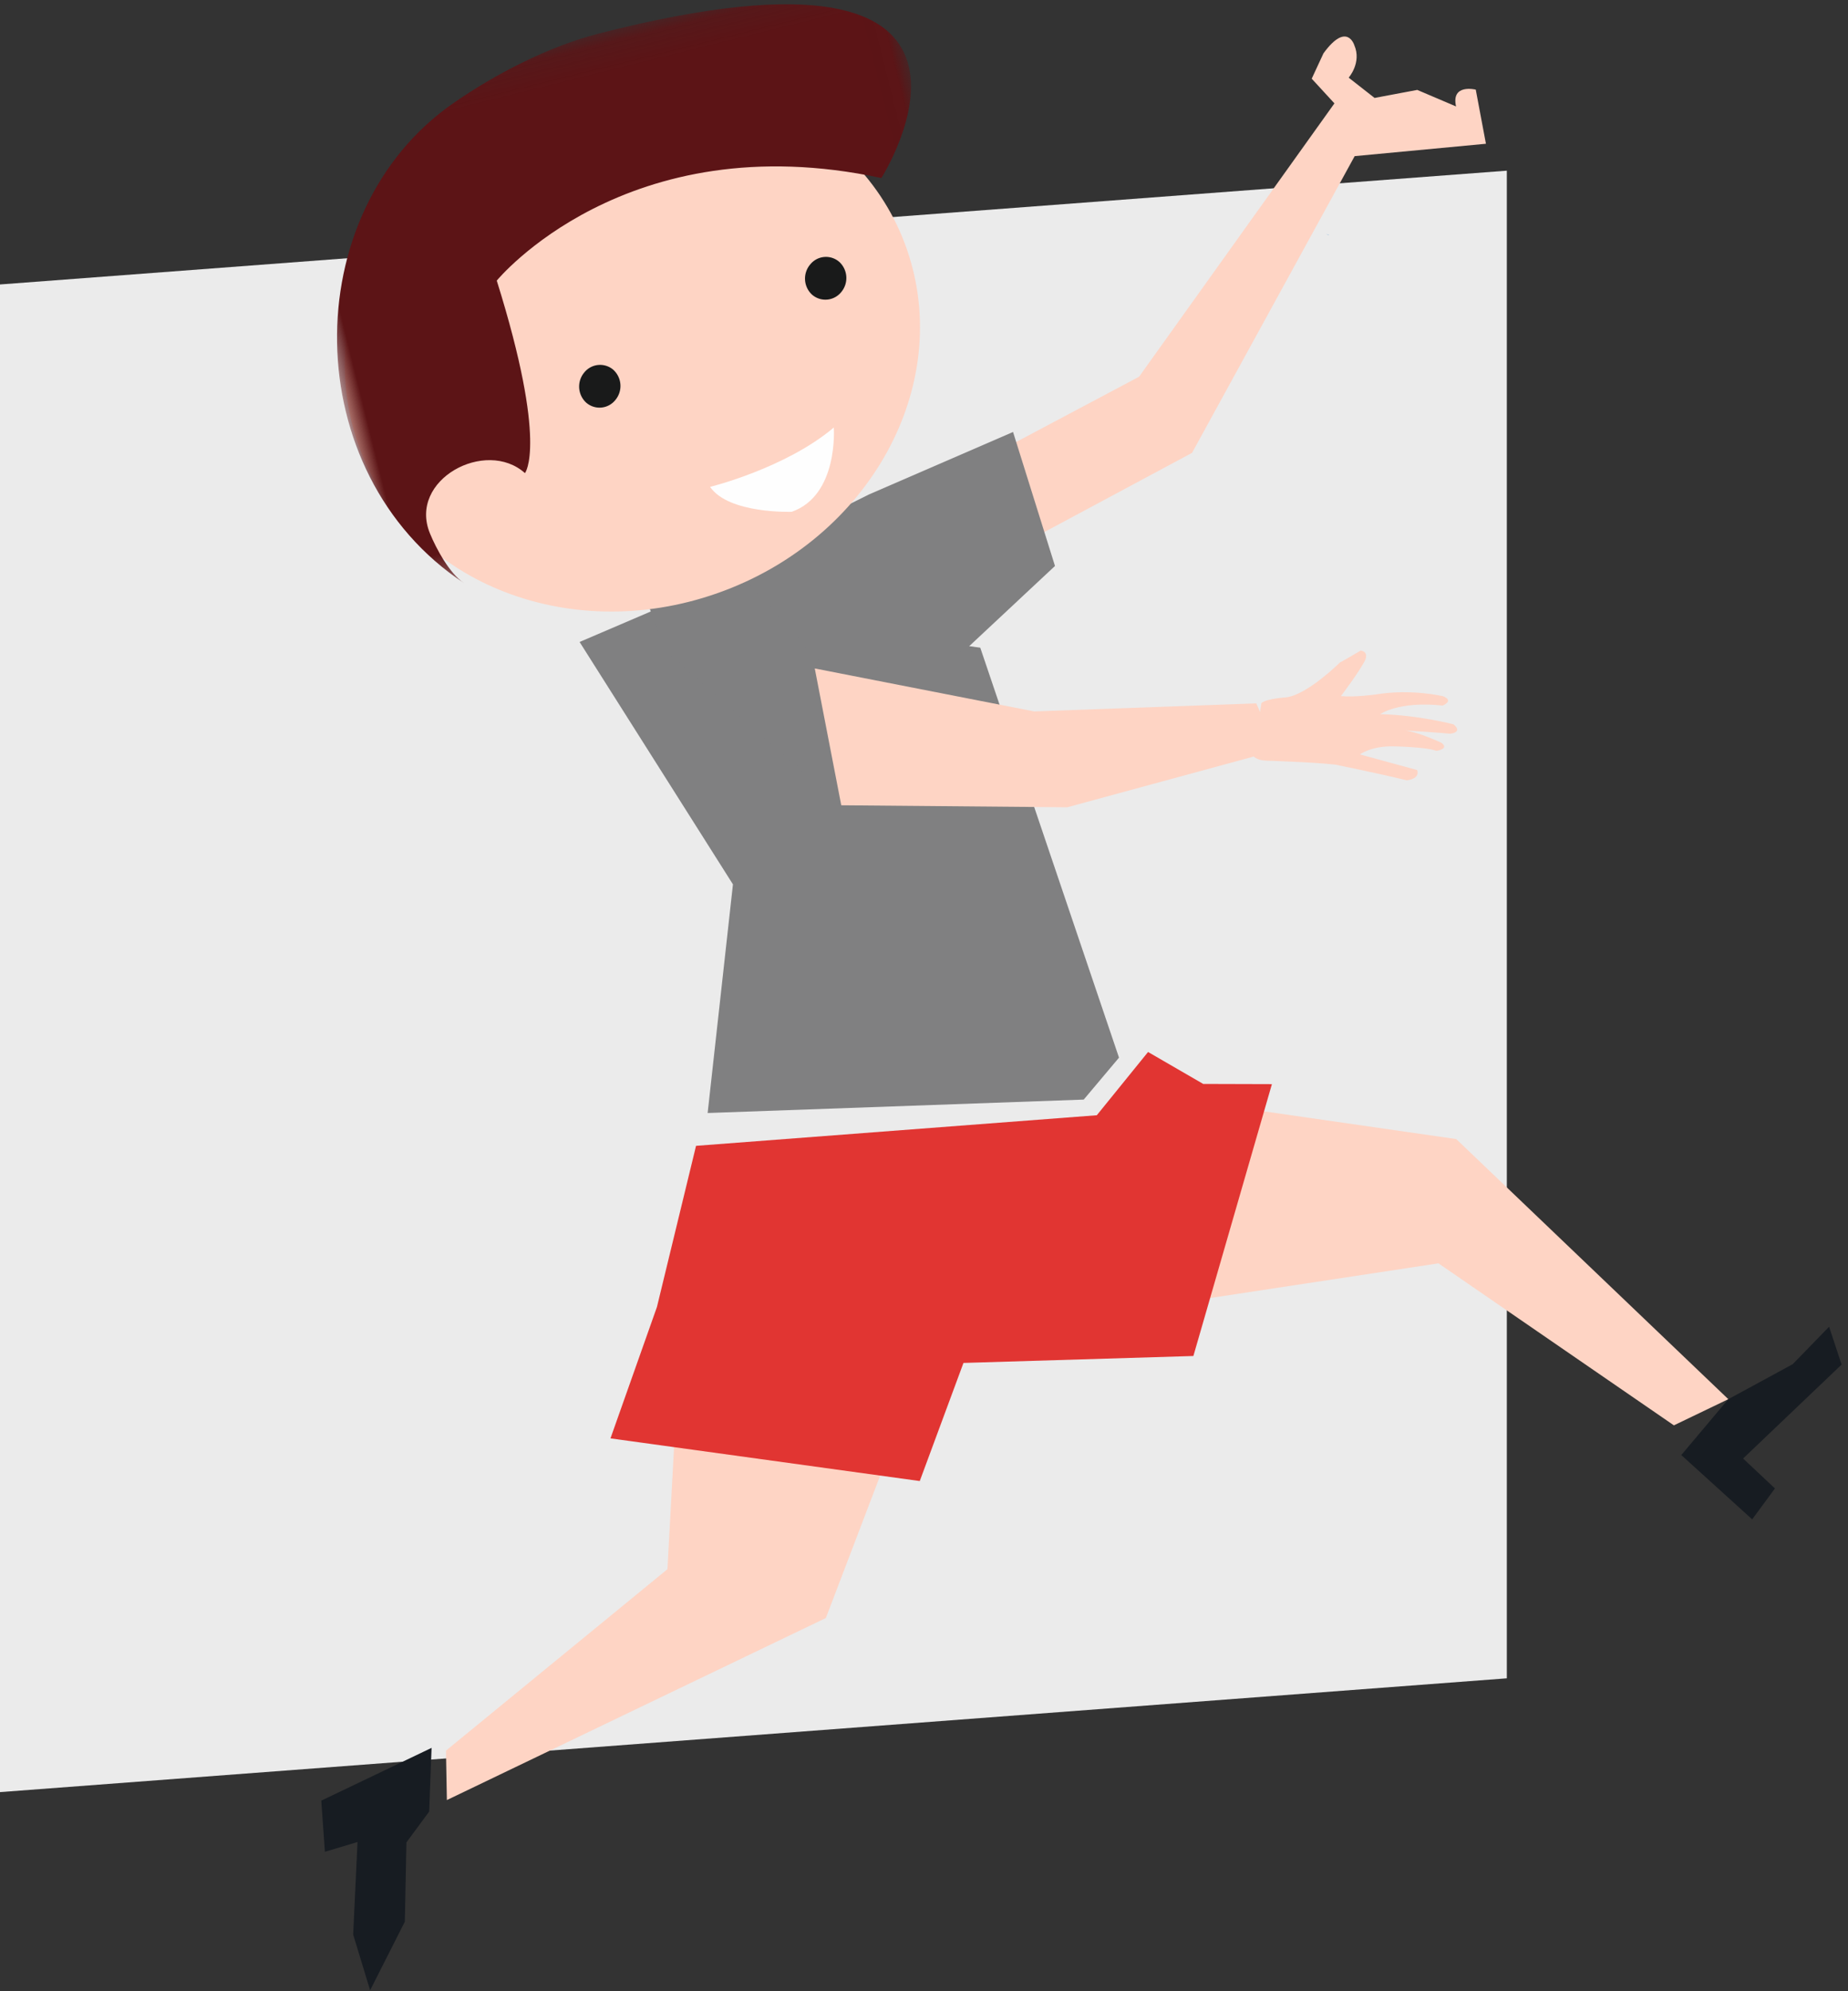 <svg xmlns="http://www.w3.org/2000/svg" xmlns:xlink="http://www.w3.org/1999/xlink" width="65" height="70" viewBox="0 0 65 70">
    <rect x="0" y="0" width="65" height="70" fill="#333333" stroke="none"/>
    <defs>
        <path id="a" d="M.013.104h22.15V17.7H.013V.104z"/>
    </defs>
    <g fill="none" fill-rule="evenodd">
        <path fill="#EBEBEB" d="M0 10l53-4v53L0 63z"/>
        <path fill="#B1CDE3" d="M46.733 8.242l.003.031-.09-.041z"/>
        <path fill="#FED4C4" d="M35.908 19.146l6.02-3.226 5.72-10.431 4.617-.435-.358-1.903s-.876-.22-.693.591l-1.365-.581-1.501.282-.911-.713s.465-.528.198-1.141c0 0-.256-.849-1.084.285l-.414.892.799.868-6.872 9.61-5.983 3.175-.844.392 2.67 2.335zM42.77 38.825l8.45 1.218 9.57 9.144-1.914.92-8.281-5.695-15.906 2.414zM33.068 46.344l-4.02 10.536-13.33 6.4-.032-1.738 7.79-6.378.536-9.888z"/>
        <path fill="#E13532" d="M40.381 36.982l1.94 1.123 2.416.007-2.762 9.557-8.087.244-1.537 4.152-10.879-1.5 1.635-4.62 1.375-5.664 14.096-1.075z"/>
        <path fill="#171C22" d="M60.79 49.187l2.265-1.23 1.28-1.316.44 1.33-3.465 3.302 1.12 1.052-.8 1.087-2.494-2.261zM15.18 61.445l-.085 2.24-.8 1.084-.056 2.787-1.221 2.411-.596-1.958.153-3.254-1.147.343L11.3 63.3z"/>
        <path fill="#808081" d="M39.359 37.181l-4.88-14.412-10.993-1.528-3.1 1.327 5.394 8.521-.89 8.038 13.228-.472z"/>
        <path fill="#808081" d="M23.409 22.867l-.785-2.076 3.227-1.027 3.574 1.437.164 7.108z"/>
        <path fill="#808081" d="M25.7 19.802l4.867-2.421 5.065-2.195 1.475 4.71-3.234 3.022-4.62.82z"/>
        <path fill="#FED4C4" d="M28.658 23.499l.932 4.81 7.95.07 7.379-2.007-.732-1.646-7.81.284z"/>
        <path fill="#F9B195" d="M27.961 17.908l-2.856-1.782-1.895.14 1.43 3.8 1.856-.296z"/>
        <path fill="#FED4C4" d="M31.9 8.772c1.66 4.784-1.319 10.19-6.65 12.075-5.333 1.887-11-.462-12.659-5.246-1.658-4.783 1.32-10.19 6.65-12.074 5.334-1.887 11.001.461 12.66 5.245"/>
        <path fill="#FEFEFE" d="M24.976 17.116s2.654-.653 4.351-2.086c0 0 .176 2.381-1.48 2.962 0 0-2.213.08-2.871-.876"/>
        <g transform="scale(-1 1) rotate(14 -9.753 -127.126)">
            <mask id="b" fill="#fff">
                <use xlink:href="#a"/>
            </mask>
            <path fill="#5C1416" d="M19.588 17.7c.412-.447.654-1.398.74-1.981.298-2.02-2.716-2.783-3.755-1.25 0 0-1.033-.764-.675-6.806 0 0-5.741-4.277-13.998-.226 0 0-7.836-7.445 8.434-7.333 1.81.014 3.852.5 5.52 1.13 6.34 2.391 8.478 11.306 3.734 16.467" mask="url(#b)"/>
        </g>
        <path fill="#191A1A" d="M21.58 13.007a.769.769 0 0 1 .06 1.06.712.712 0 0 1-1.027.083.769.769 0 0 1-.059-1.06.714.714 0 0 1 1.027-.083M29.526 9.212a.77.77 0 0 1 .058 1.062.715.715 0 0 1-1.026.081.768.768 0 0 1-.058-1.061.711.711 0 0 1 1.026-.082"/>
        <path fill="#FED4C4" d="M43.965 26.178s-.117.541.58.562c0 0 1.71.056 2.423.14 0 0 1.455.294 2.51.551 0 0 .475-.034.369-.36l-2.013-.55s.385-.296 1.17-.284c0 0 1.193.022 1.514.159 0 0 .481-.062.179-.285 0 0-.796-.375-1.28-.433 0 0 1.326.084 1.582.115 0 0 .474-.033.129-.328 0 0-1.216-.325-2.581-.359 0 0 .656-.47 2.198-.302 0 0 .416-.17.012-.328 0 0-1.11-.27-2.353-.064 0 0-.782.109-1.239.058 0 0 .692-.91.862-1.288 0 0 .116-.272-.167-.312 0 0-.502.298-.733.422 0 0-1.115 1.108-1.87 1.222 0 0-.708.04-.89.203 0 0-.132 1.017-.402 1.46"/>
    </g>
</svg>
